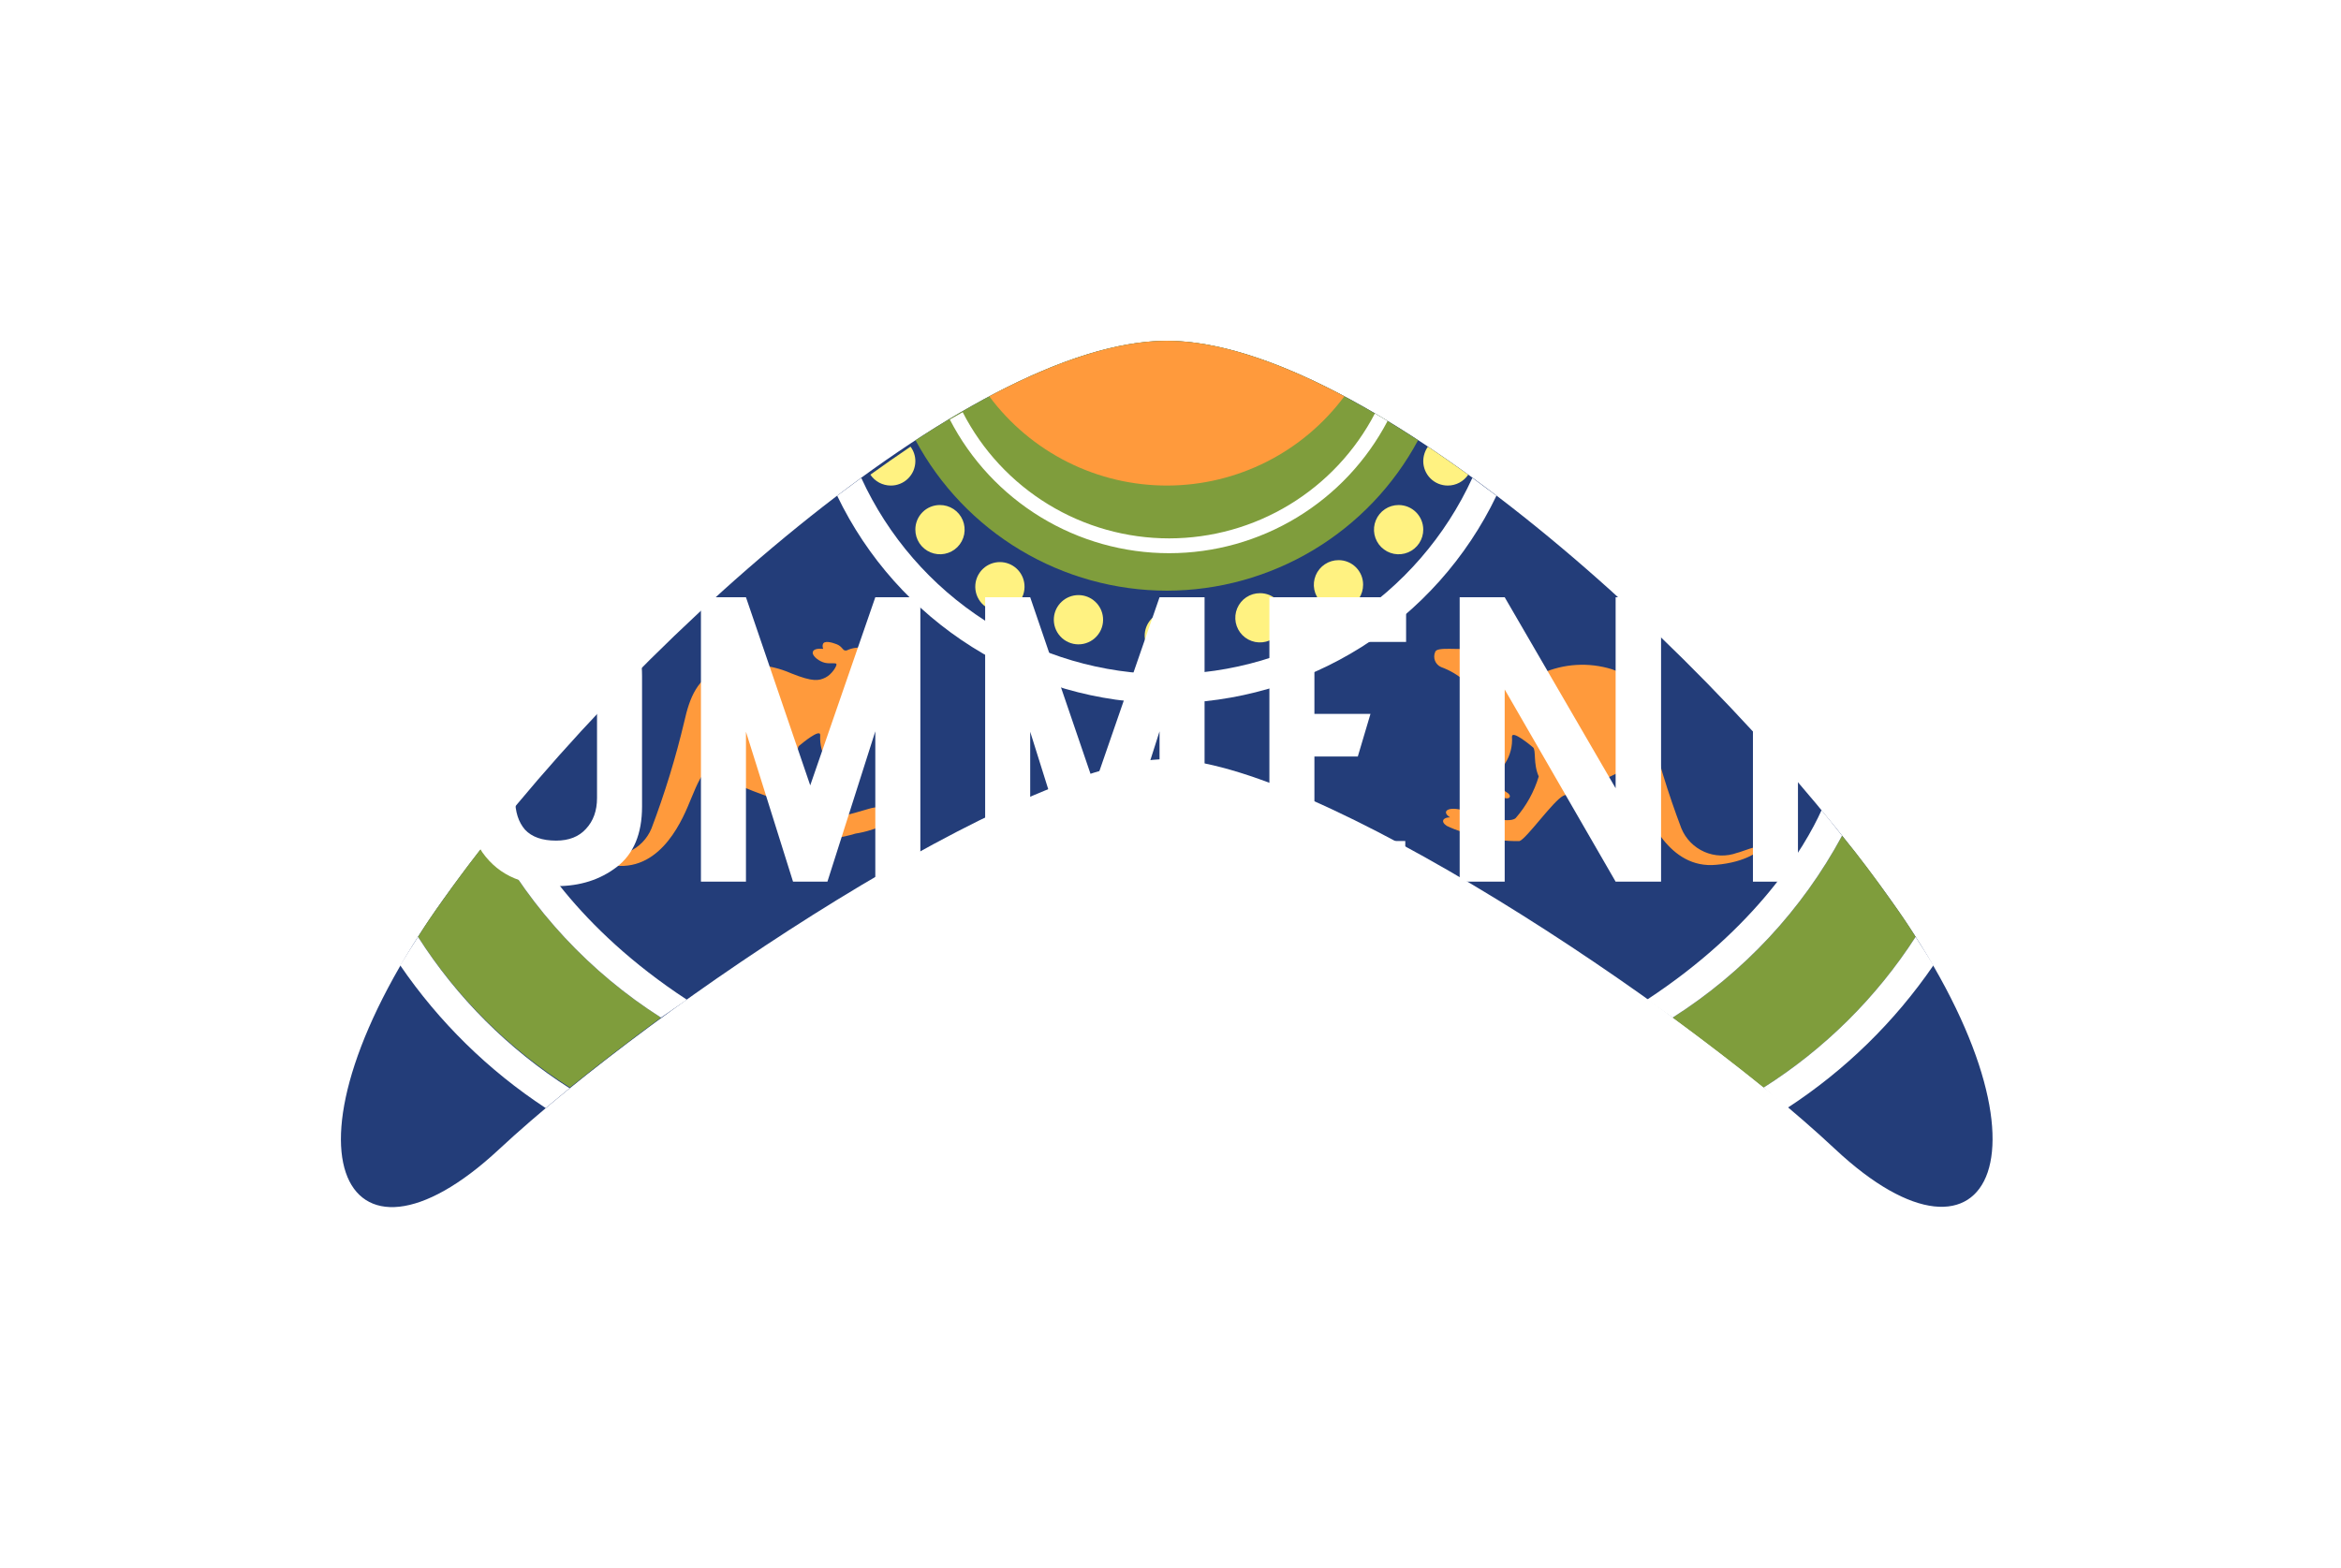 <svg width="103" height="69" viewBox="0 0 103 69" fill="none" xmlns="http://www.w3.org/2000/svg">
<g filter="url(#filter0_d_41_2229)">
<path d="M83.177 35.593C75.346 24.612 60.037 11 51.342 11C42.647 11 27.338 24.612 19.499 35.593C11.66 46.574 15.093 52.975 21.95 46.589C28.807 40.203 44.972 29.411 51.342 29.411C57.712 29.411 73.908 40.164 80.734 46.566C87.56 52.967 91.016 46.566 83.177 35.593Z" fill="#233D79"/>
<path d="M25.209 33.307C25.28 33.166 25.994 33.488 26.222 33.535C26.689 33.706 27.205 33.69 27.66 33.489C28.116 33.289 28.476 32.919 28.665 32.459C29.248 30.921 29.731 29.347 30.11 27.746C30.338 26.733 30.676 25.798 31.728 25.453C32.743 25.14 33.836 25.205 34.807 25.633C35.766 26.018 36.025 25.963 36.315 25.822C36.606 25.68 36.834 25.295 36.802 25.225C36.771 25.154 36.528 25.225 36.292 25.17C36.056 25.115 35.758 24.895 35.758 24.73C35.758 24.565 35.986 24.534 36.221 24.557C36.191 24.493 36.185 24.421 36.206 24.353C36.253 24.188 36.575 24.259 36.81 24.353C37.046 24.447 37.062 24.596 37.172 24.628H37.25C37.48 24.518 37.737 24.479 37.989 24.518C38.35 24.628 39.41 24.431 39.481 24.683C39.508 24.744 39.523 24.809 39.525 24.876C39.527 24.942 39.515 25.009 39.491 25.071C39.467 25.133 39.431 25.19 39.384 25.238C39.338 25.286 39.283 25.324 39.222 25.35C38.838 25.478 38.481 25.675 38.169 25.932C37.894 26.206 37.666 26.262 37.58 26.639C37.577 26.654 37.577 26.67 37.58 26.686C37.514 27.125 37.477 27.569 37.47 28.013C37.47 28.469 37.855 29.788 37.431 30.228C37.007 30.668 36.818 30.385 37.109 30.15C37.399 29.914 37.352 29.458 37.03 28.995C37.03 29.568 37.03 30.605 36.638 30.919C36.245 31.233 36.009 30.974 36.339 30.794C36.669 30.613 36.693 30.071 36.386 29.521C36.167 29.172 36.063 28.762 36.088 28.351C36.088 28.052 35.302 28.704 35.161 28.822C35.019 28.94 35.161 29.545 34.91 30.102C35.112 30.78 35.461 31.404 35.931 31.933C36.221 32.215 37.556 31.791 38.232 31.595C38.907 31.398 39.214 31.65 38.813 31.901C39.12 31.901 39.253 32.09 38.955 32.278C38.54 32.478 38.098 32.616 37.643 32.687C37.032 32.872 36.396 32.959 35.758 32.946C35.42 32.993 34.242 31.273 33.794 31.061C32.904 30.744 32.033 30.374 31.186 29.953C30.959 29.82 30.668 30.519 30.401 31.163C30.079 31.948 29.16 34.305 27.07 34.1C25.869 33.951 25.209 33.425 25.209 33.307Z" fill="#FF9A3C"/>
<path d="M77.434 33.307C77.364 33.166 76.649 33.488 76.429 33.535C75.96 33.707 75.444 33.69 74.987 33.49C74.53 33.289 74.169 32.92 73.978 32.459C73.395 30.921 72.912 29.346 72.533 27.746C72.337 26.709 71.968 25.798 70.915 25.453C69.903 25.14 68.812 25.204 67.844 25.633C66.878 26.018 66.618 25.963 66.336 25.822C66.053 25.68 65.809 25.295 65.841 25.225C65.872 25.154 66.116 25.225 66.351 25.17C66.587 25.115 66.886 24.895 66.886 24.73C66.886 24.565 66.658 24.534 66.422 24.557C66.446 24.494 66.446 24.424 66.422 24.361C66.375 24.196 66.053 24.266 65.825 24.361C65.597 24.455 65.566 24.604 65.456 24.636H65.377C65.151 24.526 64.896 24.488 64.647 24.526C64.278 24.636 63.217 24.439 63.147 24.691C63.119 24.751 63.104 24.817 63.103 24.884C63.101 24.95 63.112 25.017 63.137 25.079C63.161 25.141 63.197 25.198 63.243 25.245C63.289 25.294 63.345 25.332 63.406 25.358C63.802 25.503 64.168 25.721 64.482 26.002C64.749 26.277 64.977 26.332 65.071 26.709C65.071 26.709 65.071 26.709 65.071 26.756C65.138 27.196 65.174 27.639 65.181 28.084C65.181 28.539 64.804 29.859 65.181 30.299C65.558 30.739 65.794 30.456 65.503 30.22C65.213 29.985 65.267 29.529 65.582 29.066C65.582 29.639 65.582 30.676 65.974 30.99C66.367 31.304 66.603 31.045 66.281 30.864C65.959 30.684 65.919 30.142 66.226 29.592C66.449 29.244 66.553 28.834 66.524 28.422C66.524 28.123 67.31 28.775 67.451 28.893C67.593 29.011 67.451 29.615 67.702 30.173C67.499 30.848 67.153 31.472 66.689 32.003C66.391 32.286 65.055 31.862 64.38 31.666C63.704 31.469 63.398 31.721 63.799 31.972C63.492 31.972 63.367 32.16 63.657 32.349C64.072 32.548 64.514 32.686 64.969 32.757C65.58 32.943 66.216 33.03 66.854 33.017C67.16 32.922 68.347 31.233 68.786 31.021C69.677 30.705 70.548 30.335 71.394 29.914C71.622 29.78 71.912 30.479 72.18 31.123C72.502 31.909 73.421 34.265 75.51 34.061C76.814 33.951 77.497 33.425 77.434 33.307Z" fill="#FF9A3C"/>
<path d="M62.393 15.375C58.301 12.697 54.405 11 51.342 11C48.278 11 44.374 12.697 40.282 15.375C41.356 17.375 42.951 19.046 44.898 20.212C46.846 21.377 49.072 21.994 51.342 21.997C53.61 21.993 55.835 21.375 57.78 20.21C59.726 19.044 61.32 17.373 62.393 15.375V15.375Z" fill="#7F9D3C"/>
<path d="M59.149 13.443C56.267 11.911 53.58 11 51.342 11C49.103 11 46.417 11.911 43.526 13.443C44.437 14.667 45.622 15.66 46.986 16.342C48.35 17.024 49.856 17.376 51.381 17.37C52.892 17.363 54.38 17.005 55.729 16.323C57.077 15.642 58.248 14.655 59.149 13.443V13.443Z" fill="#FF9A3C"/>
<path d="M65.841 17.818L64.781 17.033C63.602 19.607 61.709 21.79 59.327 23.321C56.944 24.852 54.173 25.669 51.342 25.673C48.508 25.67 45.735 24.855 43.352 23.323C40.968 21.792 39.074 19.608 37.894 17.033L36.834 17.818C38.147 20.552 40.205 22.86 42.772 24.476C45.338 26.092 48.309 26.951 51.342 26.953C54.373 26.949 57.342 26.09 59.907 24.474C62.472 22.858 64.529 20.551 65.841 17.818V17.818Z" fill="white"/>
<path d="M21.628 32.781C20.842 33.732 20.159 34.666 19.499 35.593C19.099 36.151 18.714 36.701 18.392 37.235C20.112 39.904 22.393 42.166 25.076 43.864C26.301 42.874 27.652 41.838 29.082 40.785C25.956 38.795 23.39 36.04 21.628 32.781V32.781Z" fill="#7F9D3C"/>
<path d="M22.539 31.658C22.225 32.027 21.926 32.404 21.628 32.781C23.391 36.04 25.956 38.795 29.082 40.785L30.221 39.999C25.367 36.818 23.293 33.291 22.539 31.658Z" fill="white"/>
<path d="M18.392 37.234C18.117 37.658 17.858 38.075 17.606 38.483C19.31 40.975 21.485 43.11 24.008 44.767L25.061 43.895C22.38 42.186 20.104 39.913 18.392 37.234V37.234Z" fill="white"/>
<path d="M81.048 32.781C81.833 33.732 82.525 34.666 83.176 35.593C83.577 36.151 83.962 36.701 84.284 37.235C82.563 39.904 80.282 42.166 77.6 43.864C76.374 42.874 75.023 41.838 73.594 40.785C76.721 38.798 79.288 36.042 81.048 32.781V32.781Z" fill="#7F9D3C"/>
<path d="M80.145 31.658C80.451 32.027 80.757 32.404 81.048 32.781C79.288 36.042 76.722 38.797 73.594 40.785L72.463 39.999C77.309 36.818 79.406 33.291 80.145 31.658Z" fill="white"/>
<path d="M84.284 37.234C84.559 37.658 84.818 38.075 85.069 38.483C83.355 40.984 81.163 43.122 78.621 44.775L77.6 43.864C80.282 42.165 82.563 39.903 84.284 37.234V37.234Z" fill="white"/>
<path d="M52.528 23.89C52.541 24.039 52.523 24.19 52.474 24.332C52.426 24.474 52.348 24.605 52.247 24.715C52.145 24.826 52.022 24.914 51.884 24.974C51.747 25.035 51.598 25.066 51.448 25.066C51.298 25.066 51.15 25.035 51.012 24.974C50.875 24.914 50.751 24.826 50.65 24.715C50.548 24.605 50.471 24.474 50.422 24.332C50.374 24.19 50.355 24.039 50.368 23.89C50.391 23.619 50.515 23.367 50.715 23.183C50.915 23 51.177 22.898 51.448 22.898C51.72 22.898 51.981 23 52.181 23.183C52.381 23.367 52.505 23.619 52.528 23.89V23.89Z" fill="#FFF281"/>
<path d="M56.518 23.183C56.52 23.398 56.458 23.608 56.339 23.788C56.221 23.967 56.051 24.107 55.853 24.19C55.655 24.273 55.436 24.295 55.225 24.254C55.014 24.212 54.82 24.109 54.668 23.957C54.516 23.805 54.413 23.611 54.371 23.4C54.33 23.189 54.352 22.97 54.435 22.772C54.518 22.574 54.658 22.404 54.837 22.286C55.017 22.167 55.227 22.105 55.442 22.107C55.728 22.107 56.002 22.22 56.203 22.422C56.405 22.623 56.518 22.897 56.518 23.183V23.183Z" fill="#FFF281"/>
<path d="M59.974 21.729C59.976 21.945 59.914 22.155 59.795 22.335C59.677 22.514 59.507 22.654 59.309 22.737C59.111 22.82 58.892 22.842 58.681 22.801C58.47 22.759 58.276 22.656 58.124 22.504C57.972 22.352 57.869 22.158 57.827 21.947C57.785 21.736 57.808 21.517 57.891 21.319C57.974 21.12 58.114 20.951 58.293 20.833C58.473 20.714 58.683 20.652 58.898 20.653C59.04 20.653 59.18 20.681 59.31 20.735C59.441 20.789 59.559 20.869 59.659 20.968C59.759 21.069 59.839 21.187 59.893 21.318C59.947 21.448 59.974 21.588 59.974 21.729V21.729Z" fill="#FFF281"/>
<path d="M62.621 19.303C62.623 19.517 62.56 19.728 62.442 19.907C62.324 20.086 62.155 20.226 61.957 20.31C61.759 20.393 61.541 20.416 61.33 20.375C61.12 20.334 60.926 20.231 60.773 20.08C60.621 19.928 60.517 19.735 60.474 19.525C60.432 19.314 60.453 19.096 60.535 18.898C60.617 18.699 60.756 18.529 60.934 18.41C61.112 18.29 61.322 18.227 61.537 18.227C61.823 18.227 62.098 18.34 62.301 18.541C62.504 18.743 62.619 19.017 62.621 19.303V19.303Z" fill="#FFF281"/>
<path d="M63.697 17.37C63.876 17.371 64.051 17.327 64.209 17.244C64.366 17.16 64.501 17.039 64.6 16.891C64.004 16.467 63.414 16.05 62.825 15.658C62.694 15.844 62.623 16.066 62.621 16.294C62.621 16.435 62.649 16.575 62.703 16.706C62.757 16.836 62.836 16.955 62.936 17.055C63.036 17.155 63.155 17.234 63.285 17.288C63.416 17.342 63.556 17.37 63.697 17.37Z" fill="#FFF281"/>
<path d="M46.37 23.183C46.357 23.332 46.376 23.483 46.424 23.625C46.473 23.767 46.55 23.897 46.652 24.008C46.753 24.119 46.877 24.207 47.014 24.267C47.152 24.328 47.3 24.359 47.45 24.359C47.6 24.359 47.749 24.328 47.886 24.267C48.024 24.207 48.147 24.119 48.248 24.008C48.35 23.897 48.428 23.767 48.476 23.625C48.525 23.483 48.543 23.332 48.53 23.183C48.507 22.912 48.383 22.66 48.183 22.477C47.983 22.293 47.722 22.191 47.45 22.191C47.179 22.191 46.917 22.293 46.717 22.477C46.517 22.66 46.393 22.912 46.37 23.183V23.183Z" fill="#FFF281"/>
<path d="M42.914 21.73C42.901 21.879 42.92 22.03 42.968 22.172C43.017 22.314 43.094 22.444 43.196 22.555C43.297 22.665 43.421 22.754 43.558 22.814C43.696 22.875 43.844 22.906 43.994 22.906C44.144 22.906 44.293 22.875 44.43 22.814C44.568 22.754 44.691 22.665 44.792 22.555C44.894 22.444 44.971 22.314 45.02 22.172C45.068 22.03 45.087 21.879 45.074 21.73C45.051 21.459 44.927 21.207 44.727 21.023C44.527 20.84 44.266 20.738 43.994 20.738C43.723 20.738 43.461 20.84 43.261 21.023C43.061 21.207 42.937 21.459 42.914 21.73Z" fill="#FFF281"/>
<path d="M40.274 19.303C40.273 19.518 40.335 19.728 40.454 19.908C40.572 20.087 40.742 20.227 40.94 20.31C41.138 20.393 41.357 20.416 41.568 20.374C41.779 20.332 41.973 20.229 42.125 20.077C42.277 19.925 42.38 19.731 42.422 19.52C42.463 19.309 42.441 19.09 42.358 18.892C42.275 18.694 42.135 18.524 41.956 18.406C41.776 18.288 41.566 18.225 41.35 18.227C41.065 18.227 40.791 18.34 40.59 18.542C40.388 18.744 40.274 19.017 40.274 19.303V19.303Z" fill="#FFF281"/>
<path d="M39.19 17.37C39.013 17.369 38.839 17.325 38.683 17.242C38.527 17.158 38.394 17.038 38.295 16.891C38.884 16.467 39.481 16.05 40.062 15.658C40.199 15.841 40.274 16.065 40.274 16.294C40.274 16.436 40.246 16.576 40.192 16.708C40.137 16.839 40.057 16.958 39.956 17.058C39.856 17.158 39.736 17.237 39.605 17.29C39.473 17.344 39.332 17.371 39.19 17.37V17.37Z" fill="#FFF281"/>
<path d="M60.493 14.197C59.631 15.853 58.332 17.241 56.737 18.21C55.142 19.18 53.311 19.693 51.444 19.695C49.565 19.695 47.722 19.177 46.119 18.197C44.516 17.217 43.214 15.814 42.357 14.142L41.791 14.464C42.704 16.236 44.089 17.723 45.791 18.761C47.494 19.799 49.45 20.348 51.444 20.347C53.424 20.346 55.366 19.803 57.059 18.777C58.753 17.751 60.133 16.281 61.051 14.527L60.493 14.197Z" fill="white"/>
</g>
<path d="M19.502 38.392C18.433 38.785 17.437 38.982 16.512 38.982C15.467 38.982 14.621 38.708 13.973 38.16C13.324 37.611 13 36.735 13 35.531V29.791C13 28.885 13.126 28.199 13.378 27.735C13.642 27.27 14.039 26.876 14.567 26.554C15.095 26.256 15.744 26.107 16.512 26.107C17.449 26.107 18.295 26.304 19.052 26.697L18.493 28.486C17.941 28.283 17.335 28.182 16.674 28.182C16.17 28.182 15.762 28.319 15.45 28.593C15.137 28.867 14.981 29.213 14.981 29.63V35.495C14.981 36.497 15.546 36.997 16.674 36.997C17.034 36.997 17.395 36.962 17.755 36.89C18.115 36.806 18.595 36.687 19.196 36.532L19.502 38.392Z" fill="white"/>
<path d="M28.249 35.495C28.249 36.699 27.877 37.587 27.133 38.16C26.4 38.72 25.518 39 24.485 39C23.837 39 23.224 38.887 22.648 38.66C22.072 38.422 21.598 38.04 21.225 37.516C20.865 36.991 20.685 36.318 20.685 35.495V29.737C20.685 28.509 21.021 27.58 21.694 26.948C22.378 26.316 23.314 26 24.503 26C25.692 26 26.61 26.334 27.259 27.001C27.919 27.669 28.249 28.587 28.249 29.755V35.495ZM26.268 30.399C26.268 29.898 26.226 29.487 26.142 29.165C26.058 28.843 25.884 28.593 25.62 28.414C25.356 28.223 24.971 28.128 24.467 28.128C23.963 28.128 23.579 28.217 23.314 28.396C23.05 28.575 22.876 28.825 22.792 29.147C22.708 29.457 22.666 29.868 22.666 30.381V35.155C22.666 35.728 22.81 36.181 23.098 36.514C23.398 36.836 23.855 36.997 24.467 36.997C25.032 36.997 25.47 36.824 25.782 36.479C26.106 36.133 26.268 35.68 26.268 35.12V30.399Z" fill="white"/>
<path d="M38.512 32.187L36.405 38.803H34.892L32.821 32.205V38.803H30.84V26.286H32.821L35.649 34.565L38.512 26.286H40.494V38.803H38.512V32.187Z" fill="white"/>
<path d="M51.018 32.187L48.911 38.803H47.398L45.327 32.205V38.803H43.345V26.286H45.327L48.154 34.565L51.018 26.286H52.999V38.803H51.018V32.187Z" fill="white"/>
<path d="M55.851 26.286H61.866V28.253H57.832V31.418H60.299L59.741 33.296H57.832V37.015H61.83V38.803H55.851V26.286Z" fill="white"/>
<path d="M66.204 30.345V38.803H64.223V26.286H66.204L71.085 34.691V26.286H73.084V38.803H71.085L66.204 30.345Z" fill="white"/>
<path d="M77.126 28.271H74.532V26.286H81.772V28.271H79.107V38.803H77.126V28.271Z" fill="white"/>
<path d="M84.57 35.316C84.63 35.841 84.846 36.264 85.219 36.586C85.591 36.908 86.077 37.069 86.677 37.069C87.182 37.069 87.59 36.985 87.902 36.818C88.226 36.651 88.46 36.449 88.605 36.211C88.749 35.972 88.821 35.74 88.821 35.513C88.821 34.989 88.689 34.553 88.424 34.208C88.172 33.85 87.854 33.57 87.47 33.367C87.098 33.153 86.587 32.908 85.939 32.634C85.231 32.336 84.666 32.068 84.246 31.829C83.838 31.579 83.484 31.245 83.183 30.828C82.895 30.399 82.751 29.857 82.751 29.201C82.751 28.676 82.901 28.182 83.201 27.717C83.502 27.24 83.958 26.852 84.57 26.554C85.183 26.256 85.933 26.107 86.822 26.107C87.41 26.107 87.896 26.149 88.28 26.233C88.665 26.316 89.055 26.453 89.451 26.644L88.821 28.503C88.388 28.36 88.034 28.259 87.758 28.199C87.494 28.14 87.188 28.11 86.84 28.11C86.155 28.11 85.651 28.229 85.327 28.468C85.002 28.706 84.858 29.01 84.894 29.38C84.93 29.678 85.111 29.934 85.435 30.149C85.771 30.363 86.287 30.625 86.984 30.935C87.8 31.293 88.478 31.633 89.019 31.955C89.559 32.276 90.021 32.718 90.406 33.278C90.802 33.838 91 34.524 91 35.334C91 36.395 90.646 37.271 89.937 37.963C89.229 38.654 88.148 39 86.695 39C85.807 39 85.044 38.839 84.408 38.517C83.784 38.183 83.303 37.76 82.967 37.248C82.643 36.723 82.469 36.181 82.445 35.62L84.57 35.316Z" fill="white"/>
<defs>
<filter id="filter0_d_41_2229" x="0" y="0" width="102.67" height="68.127" filterUnits="userSpaceOnUse" color-interpolation-filters="sRGB">
<feFlood flood-opacity="0" result="BackgroundImageFix"/>
<feColorMatrix in="SourceAlpha" type="matrix" values="0 0 0 0 0 0 0 0 0 0 0 0 0 0 0 0 0 0 127 0" result="hardAlpha"/>
<feOffset dy="4"/>
<feGaussianBlur stdDeviation="7.5"/>
<feComposite in2="hardAlpha" operator="out"/>
<feColorMatrix type="matrix" values="0 0 0 0 0 0 0 0 0 0 0 0 0 0 0 0 0 0 0.45 0"/>
<feBlend mode="normal" in2="BackgroundImageFix" result="effect1_dropShadow_41_2229"/>
<feBlend mode="normal" in="SourceGraphic" in2="effect1_dropShadow_41_2229" result="shape"/>
</filter>
</defs>
</svg>
